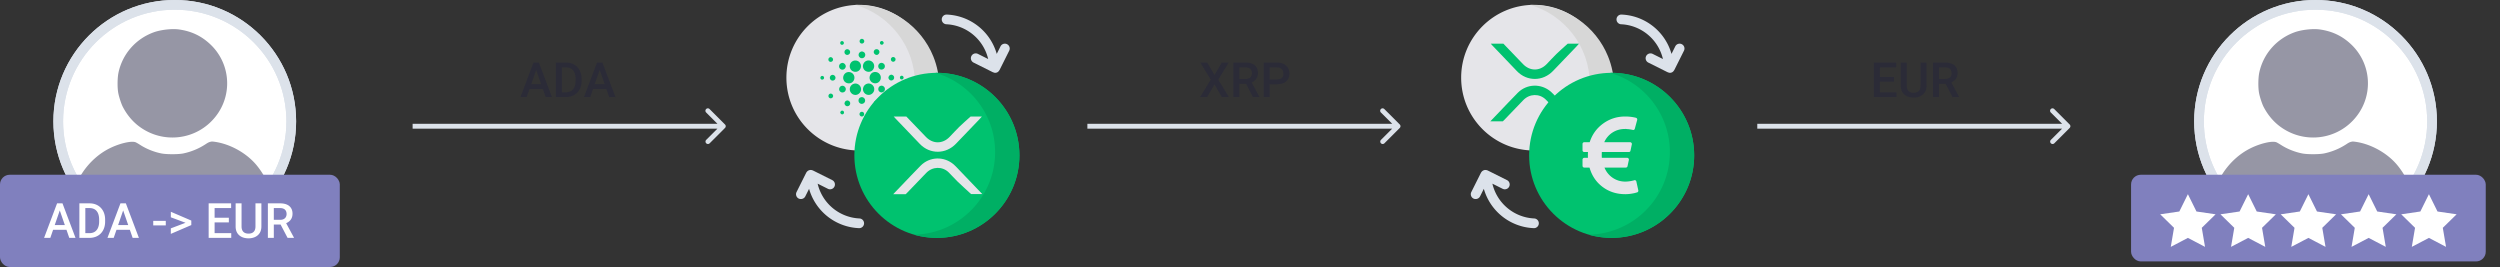 <svg width="515" height="55" fill="none" xmlns="http://www.w3.org/2000/svg"><rect width="100%" height="100%" fill="#333333" stroke="none"/><g clip-path="url(#a)"><path d="M177 1c-8.284 0-15 6.716-15 15 0 8.284 6.716 15 15 15a1 1 0 0 0 .708-.292l14-14c.187-.188.292-.443.292-.708-.009-8.28-6.719-14.991-15-15Z" fill="#E5E5E9"/><path fill-rule="evenodd" clip-rule="evenodd" d="M176.191 1c7.105 2.045 12.302 8.588 12.302 16.337 0 9.296-3.031 13.136-12.301 13.288 1.502.434 4.795 1.125 6.433 1.125 9.402 0 10.875-4.362 10.875-13.751 0-2.26-.443-4.414-1.245-6.387C189.73 5.389 183.617 1 176.474 1h-.283Z" fill="#D7D7D7"/><path d="M193 15c-9.389 0-17 7.611-17 17s7.611 17 17 17 17-7.611 17-17c-.011-9.384-7.616-16.989-17-17Z" fill="#00C26F"/><path d="M176.998 45a9.298 9.298 0 0 1-8.566-7.164l2.116 1.058a1 1 0 0 0 .894-1.79l-4-2c-.028-.014-.06-.012-.09-.024a1.015 1.015 0 0 0-.4-.066.904.904 0 0 0-.096 0 .971.971 0 0 0-.092.032 1 1 0 0 0-.618.442c-.016.026-.042.044-.056.072l-2 4a1 1 0 0 0 .447 1.342h.001c.143.07.301.103.46.098a1 1 0 0 0 .896-.552l.776-1.552A11.166 11.166 0 0 0 176.998 47a1 1 0 0 0 0-2ZM207.448 9.102a1 1 0 0 0-1.342.447v.001l-.776 1.552A11.166 11.166 0 0 0 195 3a1 1 0 0 0 0 2 9.298 9.298 0 0 1 8.564 7.16l-2.116-1.058a1 1 0 0 0-.894 1.79l4 2h.042A.977.977 0 0 0 205 15a.965.965 0 0 0 .516-.144l.018-.016a.988.988 0 0 0 .318-.344c.012-.02.034-.028.044-.048l2-4a1 1 0 0 0-.443-1.343l-.005-.003Z" fill="#DCE2EA"/><path fill-rule="evenodd" clip-rule="evenodd" d="M192.691 15.003c7.105 2.045 12.302 8.588 12.302 16.337 0 9.296-7.472 16.847-16.743 16.999a16.98 16.98 0 0 0 4.724.661C202.376 49 210 41.39 210 32.002c0-2.26-.443-4.414-1.245-6.388-2.525-6.222-8.638-10.611-15.781-10.611h-.283Z" fill="#00AF64"/><path d="M186.572 40H184l1.769-1.84c1.294-1.347 2.571-2.712 3.886-4.037 1.868-1.883 4.813-1.969 6.828-.231.166.143.323.298.475.457 1.781 1.856 3.559 3.715 5.393 5.63h-2.304c-1.013-.935-1.937-1.761-2.83-2.62-.621-.599-1.179-1.263-1.799-1.863-1.308-1.266-3.325-1.206-4.607.12-1.32 1.366-2.633 2.738-3.95 4.107-.097.1-.202.194-.289.277Zm-2.198-15.691 5.111 5.341c2.079 2.172 5.367 2.142 7.458-.057 1.578-1.661 3.172-3.307 4.758-4.961.176-.184.342-.379.57-.632h-2.323c-.896.812-1.636 1.447-2.334 2.126-.696.679-1.343 1.408-2.023 2.104-1.441 1.473-3.462 1.44-4.872-.048-1.327-1.401-2.674-2.784-4.016-4.18h-2.597c.129.149.195.231.268.307Z" fill="#E5E5E9"/><path fill-rule="evenodd" clip-rule="evenodd" d="M177.993 8.684c.198-.377-.258-.833-.631-.637-.304.123-.382.567-.145.792.223.234.66.152.776-.155Zm-4.159.167c.023-.25-.264-.46-.491-.366-.316.085-.351.588-.045.708.231.129.56-.071.536-.342Zm7.737.349c-.354-.043-.411-.607-.069-.72.265-.13.508.114.547.368-.056.216-.235.414-.478.352Zm-6.45 1.576c.058-.445-.483-.806-.863-.564-.355.184-.404.732-.081.97.333.304.924.044.944-.406Zm4.927-.306c.169-.44.855-.454 1.048-.025.19.334-.044.747-.383.86-.45.085-.877-.405-.665-.835Zm-2.477.124c-.357.026-.698.308-.695.687-.02.31.199.562.459.69l.079.007c.147.011.3.024.432-.051.341-.153.509-.61.32-.943-.101-.24-.359-.342-.595-.39Zm-6.668 1.238c.347-.215.814.178.683.558-.072.33-.51.463-.76.253-.268-.197-.225-.67.077-.81Zm13.577.409c.035-.375-.451-.64-.745-.41-.301.188-.269.688.053.834.292.176.711-.082.692-.424Zm-5.923.272c.485-.176 1.062.035 1.338.472.365.534.171 1.348-.395 1.654-.587.363-1.444.056-1.66-.606-.246-.593.112-1.334.717-1.52Zm-1.325.573c-.26-.556-.984-.771-1.522-.515-.573.259-.837 1.022-.54 1.583.265.581 1.037.819 1.584.505.547-.28.783-1.033.478-1.573Zm-4.373.47c.041-.35.368-.578.698-.602a.773.773 0 0 1 .678.686c-.024.36-.299.71-.676.709-.415.036-.779-.381-.7-.793Zm9.421.083c.019-.494-.573-.86-.999-.609-.458.218-.492.94-.051 1.195.424.307 1.079-.062 1.05-.586Zm-7.727 1.238a1.163 1.163 0 0 1 1.313.561c.268.466.159 1.113-.257 1.455-.534.501-1.518.3-1.801-.384-.327-.627.07-1.467.745-1.632Zm6.715.492c-.261-.446-.83-.634-1.315-.494-.68.188-1.041 1.06-.683 1.678.296.597 1.128.797 1.665.415.513-.328.677-1.089.333-1.599Zm-9.924.087c.43-.164.908.316.733.747-.106.393-.654.538-.938.248-.331-.272-.208-.877.205-.995Zm12.286-.073c-.365.02-.626.339-.614.7.072.167.158.343.328.43.361.2.872-.09.845-.519.023-.324-.264-.564-.559-.611Zm-14.401.285c.259-.114.579.113.52.403-.014.33-.495.456-.671.18-.156-.19-.063-.485.151-.583Zm16.878.171c-.073-.215-.365-.309-.548-.178-.303.164-.184.73.184.696.261.04.486-.282.364-.518Zm-10.151 1.402c.682-.18 1.415.395 1.419 1.104.045.716-.677 1.351-1.375 1.186-.539-.088-.962-.613-.945-1.163a1.179 1.179 0 0 1 .901-1.127Zm4.139 1.112c.011-.725-.743-1.31-1.435-1.114a1.17 1.17 0 0 0-.848.864c-.18.63.295 1.344.937 1.428.684.14 1.383-.474 1.346-1.178Zm-6.639-.678c.479-.082.927.457.733.916-.141.49-.846.622-1.158.223-.366-.384-.093-1.086.425-1.139Zm8.831.682c.033-.468-.491-.84-.918-.66-.516.166-.602.96-.129 1.23.418.3 1.065-.055 1.047-.57Zm1.296 1.582c-.167-.315.136-.732.482-.674.163-.003.28.12.385.23l.018.02.004.031c.023.18.048.385-.096.52-.209.267-.68.19-.793-.127Zm-11.968-.097c.072-.382-.393-.706-.716-.49-.308.16-.319.655-.022.829.278.191.699-.002.738-.34Zm5.671.218c.423-.19.963.183.922.654.032.52-.635.88-1.049.568-.46-.268-.383-1.057.127-1.223Zm-2.148 1.244c.033-.408-.451-.739-.811-.547-.254.096-.358.379-.362.633.087.233.263.478.534.484.327.05.65-.236.639-.57Zm5.182-.541c.371-.232.898.1.863.537.009.455-.586.747-.931.448-.334-.235-.294-.799.068-.985Zm1.339 1.989c-.268.057-.462.36-.297.613.169.293.664.188.695-.153.045-.253-.182-.416-.398-.46Zm-8.569.394c.066-.2.225-.398.457-.346.34.024.44.54.143.7-.267.182-.576-.067-.6-.354Zm4.685-.053c-.249-.157-.628-.013-.693.282-.119.299.167.66.483.622.17.005.301-.118.403-.24.02-.083.04-.165.063-.248l-.002-.005c-.042-.157-.09-.34-.254-.411Z" fill="#00C26F"/></g><g clip-path="url(#b)"><path d="M316 1c-8.284 0-15 6.716-15 15 0 8.284 6.716 15 15 15a1 1 0 0 0 .708-.292l14-14c.187-.188.292-.443.292-.708-.009-8.28-6.719-14.991-15-15Z" fill="#E5E5E9"/><path fill-rule="evenodd" clip-rule="evenodd" d="M315.191 1c7.105 2.045 12.302 8.588 12.302 16.337 0 9.296-3.031 13.136-12.301 13.288 1.502.434 4.795 1.125 6.433 1.125 9.402 0 10.875-4.362 10.875-13.751 0-2.26-.443-4.414-1.245-6.387C328.73 5.389 322.617 1 315.474 1h-.283Z" fill="#D7D7D7"/><path d="M309.572 25H307l1.769-1.84c1.294-1.347 2.571-2.712 3.886-4.037 1.868-1.883 4.813-1.969 6.828-.231.166.143.323.298.475.457 1.781 1.856 3.559 3.715 5.393 5.63h-2.304c-1.013-.935-1.937-1.761-2.83-2.62-.621-.599-1.179-1.263-1.799-1.863-1.308-1.266-3.325-1.206-4.607.12-1.32 1.366-2.633 2.738-3.95 4.107-.097.1-.202.194-.289.277Zm-2.198-15.691 5.111 5.341c2.079 2.172 5.367 2.142 7.458-.058 1.578-1.66 3.172-3.306 4.758-4.96.176-.184.342-.378.57-.632h-2.323c-.896.812-1.636 1.447-2.334 2.126-.696.679-1.343 1.408-2.023 2.104-1.441 1.473-3.462 1.44-4.872-.048-1.327-1.402-2.674-2.784-4.016-4.18h-2.597c.129.149.195.231.268.307Z" fill="#00C26F"/><path d="M332 15c-9.389 0-17 7.611-17 17s7.611 17 17 17 17-7.611 17-17c-.011-9.384-7.616-16.989-17-17Z" fill="#00C26F"/><path d="M315.998 45a9.298 9.298 0 0 1-8.566-7.164l2.116 1.058a1 1 0 0 0 .894-1.79l-4-2c-.028-.014-.06-.012-.09-.024a1.015 1.015 0 0 0-.4-.066.904.904 0 0 0-.096 0 .971.971 0 0 0-.092.032 1 1 0 0 0-.618.442c-.016.026-.042.044-.056.072l-2 4a1 1 0 0 0 .448 1.342c.143.07.301.103.46.098a1 1 0 0 0 .896-.552l.776-1.552A11.166 11.166 0 0 0 315.998 47a1 1 0 0 0 0-2ZM346.448 9.102a1 1 0 0 0-1.342.447v.001l-.776 1.552A11.166 11.166 0 0 0 334 3a1 1 0 0 0 0 2 9.298 9.298 0 0 1 8.564 7.16l-2.116-1.058a1 1 0 0 0-.894 1.79l4 2h.042A.977.977 0 0 0 344 15a.965.965 0 0 0 .516-.144l.018-.016a.988.988 0 0 0 .318-.344c.012-.02.034-.028.044-.048l2-4a1 1 0 0 0-.443-1.343l-.005-.003Z" fill="#DCE2EA"/><path fill-rule="evenodd" clip-rule="evenodd" d="M331.691 15.003c7.105 2.045 12.302 8.588 12.302 16.337 0 9.296-7.472 16.847-16.743 16.999a16.98 16.98 0 0 0 4.724.661C341.376 49 349 41.39 349 32.002c0-2.26-.443-4.414-1.245-6.388-2.525-6.222-8.638-10.611-15.781-10.611h-.283Z" fill="#00AF64"/><path d="m337.489 39.205-.398-1.806a.347.347 0 0 0-.466-.262l-.057.023-.136.034-.211.051a7.063 7.063 0 0 1-1.403.165c-.962 0-1.828-.26-2.596-.779a4.573 4.573 0 0 1-1.699-2.108h4.397c.084 0 .16-.028.227-.085a.338.338 0 0 0 .125-.21l.273-1.273a.369.369 0 0 0-.068-.307.356.356 0 0 0-.284-.136h-5.216a10.56 10.56 0 0 1 0-1.194h5.546c.204 0 .326-.098.363-.295l.273-1.295a.332.332 0 0 0-.079-.296.335.335 0 0 0-.284-.136h-5.319a4.49 4.49 0 0 1 1.705-2c.758-.485 1.614-.728 2.568-.728.031-.015.142-.011.335.012.193.022.303.032.33.028a1.88 1.88 0 0 1 .295.034l.256.04.199.04c.057.011.1.02.131.028l.045.011a.335.335 0 0 0 .432-.25l.489-1.806a.38.38 0 0 0-.034-.273.433.433 0 0 0-.228-.17 9.062 9.062 0 0 0-2.204-.262c-1.698 0-3.214.485-4.552 1.455-1.337.97-2.259 2.25-2.767 3.84h-1.113a.354.354 0 0 0-.262.103.354.354 0 0 0-.102.261v1.296c0 .106.034.193.102.26a.355.355 0 0 0 .262.103h.761c-.023.364-.026.761-.011 1.193h-.75a.35.35 0 0 0-.256.108.35.35 0 0 0-.108.256v1.284a.35.35 0 0 0 .108.256.349.349 0 0 0 .256.108h1.079c.477 1.674 1.379 3.005 2.705 3.994 1.326.989 2.875 1.483 4.648 1.483a8.175 8.175 0 0 0 .852-.045 10.722 10.722 0 0 0 1.011-.165c.091-.02.173-.04.245-.063.072-.022.132-.04.182-.05a.558.558 0 0 0 .119-.04l.057-.011a.357.357 0 0 0 .193-.165.334.334 0 0 0 .034-.256Z" fill="#E5E5E9"/></g><path d="M12 25c0 13.255 10.745 24 24 24s24-10.745 24-24S49.255 1 36 1 12 11.745 12 25Z" fill="#fff"/><path fill-rule="evenodd" clip-rule="evenodd" d="M36 2c12.703 0 23 10.297 23 23S48.703 48 36 48 13 37.703 13 25 23.297 2 36 2Zm25 23C61 11.193 49.807 0 36 0S11 11.193 11 25s11.193 25 25 25 25-11.193 25-25Z" fill="#DCE2EA"/><path fill-rule="evenodd" clip-rule="evenodd" d="M36.862 6.067c2.568.353 4.666 1.354 6.501 3.103a11.02 11.02 0 0 1 1.034 14.856c-3.834 4.854-10.832 5.727-15.794 1.97-1.35-1.021-2.5-2.415-3.325-4.031-.297-.582-.74-1.93-.904-2.752-.221-1.111-.201-3.167.042-4.29.828-3.821 3.549-6.92 7.262-8.272 1.439-.524 3.737-.783 5.184-.584Zm7.366 23.142c3.24.455 6.633 2.366 8.686 4.893C54.008 35.447 55 37.17 55 37.721c0 .658-1.974 3.282-3.714 4.938-3.697 3.52-7.924 5.56-12.844 6.202-1.295.169-4.258.186-5.54.033a22.794 22.794 0 0 1-11.452-4.753c-.955-.754-3.02-2.842-3.756-3.797C16.774 39.15 16 37.928 16 37.671c0-.273.464-1.285.895-1.953 1.454-2.25 3.48-4.08 5.755-5.196 2.05-1.005 4.46-1.556 5.295-1.21.151.063.58.311.952.551 1.259.814 2.843 1.448 4.36 1.748 1.047.206 3.44.206 4.486 0a13.346 13.346 0 0 0 4.595-1.896c.565-.376.772-.468 1.252-.555.07-.012.357.01.638.05Z" fill="#9696A5"/><path fill-rule="evenodd" clip-rule="evenodd" d="M36 2c12.703 0 23 10.297 23 23S48.703 48 36 48 13 37.703 13 25 23.297 2 36 2Zm25 23C61 11.193 49.807 0 36 0S11 11.193 11 25s11.193 25 25 25 25-11.193 25-25Z" fill="#DCE2EA"/><rect y="36" width="70" height="19" rx="2" fill="#8080BE"/><path d="M12.49 42.838 10.366 49H9.082l2.676-7.11h.82l-.088.948ZM14.268 49l-2.13-6.162-.092-.947h.825L15.557 49h-1.29Zm-.103-2.637v.972h-3.867v-.972h3.867ZM18.418 49h-1.519l.01-.972h1.509c.44 0 .807-.096 1.104-.288.299-.192.524-.467.673-.825.153-.358.23-.785.23-1.28v-.385c0-.384-.044-.724-.132-1.02a2.001 2.001 0 0 0-.38-.748 1.595 1.595 0 0 0-.616-.459 2.089 2.089 0 0 0-.835-.156H16.87v-.976h1.592c.472 0 .903.08 1.294.239.39.156.727.382 1.01.679.287.296.507.65.66 1.064.153.413.23.876.23 1.387v.376c0 .51-.077.973-.23 1.386a3.014 3.014 0 0 1-.66 1.065c-.286.293-.628.52-1.025.679a3.56 3.56 0 0 1-1.323.234Zm-.84-7.11V49h-1.226v-7.11h1.226ZM25.547 42.838 23.423 49h-1.284l2.675-7.11h.82l-.087.948ZM27.324 49l-2.129-6.162-.093-.947h.826L28.613 49h-1.289Zm-.102-2.637v.972h-3.867v-.972h3.867ZM34.15 45.494v.938h-2.583v-.938h2.583ZM38.477 45.987l-3.287-1.225v-1.138l4.22 1.811v.772l-.933-.22Zm-3.287 1.055 3.296-1.25.923-.195v.766L35.19 48.18v-1.138ZM47.637 48.028V49h-3.775v-.972h3.775Zm-3.428-6.137V49h-1.226v-7.11h1.226Zm2.935 2.968v.957h-3.282v-.957h3.282Zm.468-2.968v.976h-3.75v-.976h3.75ZM52.627 41.89h1.22v4.752c0 .54-.117.992-.35 1.357-.235.365-.554.64-.958.825-.4.183-.848.274-1.343.274-.51 0-.966-.091-1.367-.274-.4-.185-.716-.46-.947-.825-.228-.365-.342-.817-.342-1.357V41.89h1.22v4.75c0 .342.06.624.177.845a1.1 1.1 0 0 0 .498.484c.214.104.468.156.761.156s.546-.052.757-.156a1.1 1.1 0 0 0 .498-.484c.117-.221.176-.503.176-.844V41.89ZM55.18 41.89h2.515c.54 0 1.001.082 1.382.245.381.163.672.403.874.722.205.316.308.707.308 1.172 0 .355-.065.668-.196.938-.13.27-.314.498-.551.683-.238.183-.521.324-.85.425l-.371.18h-2.26l-.01-.97h1.694c.293 0 .537-.053.732-.157.196-.104.342-.246.44-.425.1-.182.151-.387.151-.615 0-.248-.049-.462-.146-.645a.943.943 0 0 0-.44-.424c-.198-.101-.45-.152-.757-.152h-1.289V49h-1.225v-7.11ZM59.239 49l-1.67-3.193 1.285-.005 1.694 3.135V49h-1.309Z" fill="#fff"/><path d="M111.829 18.345h-2.754L108.499 20h-1.284l2.685-7.11h1.109l2.69 7.11h-1.289l-.581-1.655Zm-2.407-.996h2.06l-1.03-2.95-1.03 2.95ZM114.51 20v-7.11h2.099c.629 0 1.185.14 1.67.42.489.28.866.678 1.133 1.192.267.514.4 1.103.4 1.768v.356c0 .674-.135 1.266-.405 1.777a2.81 2.81 0 0 1-1.147 1.182c-.495.277-1.063.415-1.704.415h-2.046Zm1.235-6.113v5.127h.806c.648 0 1.144-.202 1.489-.606.348-.407.526-.99.532-1.748v-.395c0-.772-.167-1.361-.503-1.768-.335-.407-.822-.61-1.46-.61h-.864ZM124.915 18.345h-2.754L121.585 20h-1.284l2.685-7.11h1.109l2.69 7.11h-1.289l-.581-1.655Zm-2.407-.996h2.06l-1.03-2.95-1.03 2.95ZM250.188 15.459l1.494-2.568h1.425l-2.148 3.525L253.156 20h-1.44l-1.528-2.607L248.654 20h-1.435l2.202-3.584-2.153-3.525h1.425l1.495 2.568ZM256.682 17.26h-1.377V20h-1.236v-7.11h2.5c.821 0 1.454.184 1.9.552.446.368.669.9.669 1.597 0 .475-.116.874-.347 1.196a2.183 2.183 0 0 1-.957.738l1.597 2.963V20h-1.324l-1.425-2.74Zm-1.377-.99h1.269c.417 0 .742-.105.977-.313.234-.212.351-.5.351-.864 0-.381-.109-.676-.327-.884-.215-.208-.537-.316-.967-.322h-1.303v2.383ZM261.545 17.358V20h-1.235v-7.11h2.719c.795 0 1.424.207 1.89.62.469.414.703.961.703 1.641 0 .697-.229 1.239-.688 1.626-.456.388-1.096.581-1.919.581h-1.47Zm0-.99h1.484c.44 0 .775-.103 1.006-.308.231-.209.347-.508.347-.899 0-.384-.117-.69-.352-.918-.234-.231-.556-.35-.967-.356h-1.518v2.48ZM390.171 16.826h-2.92v2.188h3.413V20h-4.648v-7.11h4.614v.997h-3.379v1.963h2.92v.976ZM396.87 12.89v4.752c0 .755-.242 1.354-.727 1.797-.482.439-1.125.659-1.929.659-.814 0-1.46-.217-1.939-.65-.478-.436-.717-1.04-.717-1.811V12.89h1.23v4.755c0 .476.121.839.361 1.09.241.25.596.375 1.065.375.95 0 1.426-.501 1.426-1.504v-4.716h1.23ZM400.806 17.26h-1.377V20h-1.236v-7.11h2.5c.821 0 1.454.184 1.9.552.446.368.669.9.669 1.597 0 .475-.116.874-.347 1.196a2.183 2.183 0 0 1-.957.738l1.597 2.963V20h-1.324l-1.425-2.74Zm-1.377-.99h1.269c.417 0 .742-.105.977-.313.234-.212.351-.5.351-.864 0-.381-.109-.676-.327-.884-.215-.208-.537-.316-.967-.322h-1.303v2.383Z" fill="#2B2B37"/><path d="M453 25c0 13.255 10.745 24 24 24s24-10.745 24-24-10.745-24-24-24-24 10.745-24 24Z" fill="#fff"/><path fill-rule="evenodd" clip-rule="evenodd" d="M477 2c12.703 0 23 10.297 23 23s-10.297 23-23 23-23-10.297-23-23 10.297-23 23-23Zm25 23c0-13.807-11.193-25-25-25s-25 11.193-25 25 11.193 25 25 25 25-11.193 25-25Z" fill="#DCE2EA"/><path fill-rule="evenodd" clip-rule="evenodd" d="M477.862 6.067c2.568.353 4.666 1.354 6.501 3.103a11.019 11.019 0 0 1 1.034 14.856c-3.834 4.854-10.832 5.727-15.794 1.97-1.351-1.021-2.5-2.415-3.325-4.031-.297-.582-.74-1.93-.904-2.752-.221-1.111-.201-3.167.042-4.29.828-3.821 3.549-6.92 7.262-8.272 1.438-.524 3.737-.783 5.184-.584Zm7.366 23.142c3.241.455 6.633 2.366 8.686 4.893 1.094 1.345 2.086 3.068 2.086 3.62 0 .658-1.974 3.282-3.714 4.938-3.697 3.52-7.924 5.56-12.844 6.202-1.295.169-4.258.186-5.539.033a22.793 22.793 0 0 1-11.453-4.753c-.955-.754-3.021-2.842-3.756-3.797-.92-1.196-1.694-2.417-1.694-2.674 0-.273.464-1.285.895-1.953 1.454-2.25 3.48-4.08 5.755-5.196 2.049-1.005 4.46-1.556 5.295-1.21.151.063.579.311.952.551 1.259.814 2.843 1.448 4.36 1.748 1.047.206 3.439.206 4.486 0a13.348 13.348 0 0 0 4.595-1.896c.565-.376.772-.468 1.252-.555.07-.012.357.01.638.05Z" fill="#9696A5"/><path fill-rule="evenodd" clip-rule="evenodd" d="M477 2c12.703 0 23 10.297 23 23s-10.297 23-23 23-23-10.297-23-23 10.297-23 23-23Zm25 23c0-13.807-11.193-25-25-25s-25 11.193-25 25 11.193 25 25 25 25-11.193 25-25Z" fill="#DCE2EA"/><rect x="439" y="36" width="73.063" height="17.854" rx="2" fill="#8080BE"/><path d="m450.706 40 1.767 3.568 3.94.578-2.848 2.783.668 3.925-3.527-1.848-3.526 1.848.668-3.925L445 44.146l3.94-.578L450.706 40ZM463.12 40l1.767 3.568 3.94.578-2.848 2.783.668 3.925-3.527-1.848-3.526 1.848.668-3.925-2.848-2.783 3.94-.578L463.12 40ZM475.531 40l1.766 3.568 3.94.578-2.848 2.783.668 3.925-3.526-1.848-3.527 1.848.668-3.925-2.848-2.783 3.94-.578L475.531 40ZM487.945 40l1.766 3.568 3.94.578-2.848 2.783.668 3.925-3.526-1.848-3.527 1.848.668-3.925-2.848-2.783 3.94-.578L487.945 40ZM500.359 40l1.766 3.568 3.94.578-2.848 2.783.668 3.925-3.526-1.848-3.527 1.848.668-3.925-2.848-2.783 3.94-.578L500.359 40Z" fill="#fff"/><path fill-rule="evenodd" clip-rule="evenodd" d="m146.172 22.465 3.182 3.182a.5.5 0 0 1 0 .707l-3.182 3.182a.501.501 0 0 1-.708-.707l2.329-2.329H85v-1h62.793l-2.329-2.328a.5.5 0 0 1 .708-.707ZM285.172 22.465l3.182 3.182a.5.5 0 0 1 0 .707l-3.182 3.182a.501.501 0 0 1-.708-.707l2.329-2.329H224v-1h62.793l-2.329-2.328a.5.5 0 0 1 .708-.707ZM423.172 22.465l3.182 3.182a.5.5 0 0 1 0 .707l-3.182 3.182a.501.501 0 0 1-.708-.707l2.329-2.329H362v-1h62.793l-2.329-2.328a.5.5 0 0 1 .708-.707Z" fill="#DCE2EA"/><defs><clipPath id="a"><path fill="#fff" transform="translate(162 1)" d="M0 0h48v48H0z"/></clipPath><clipPath id="b"><path fill="#fff" transform="translate(301 1)" d="M0 0h48v48H0z"/></clipPath></defs></svg>

